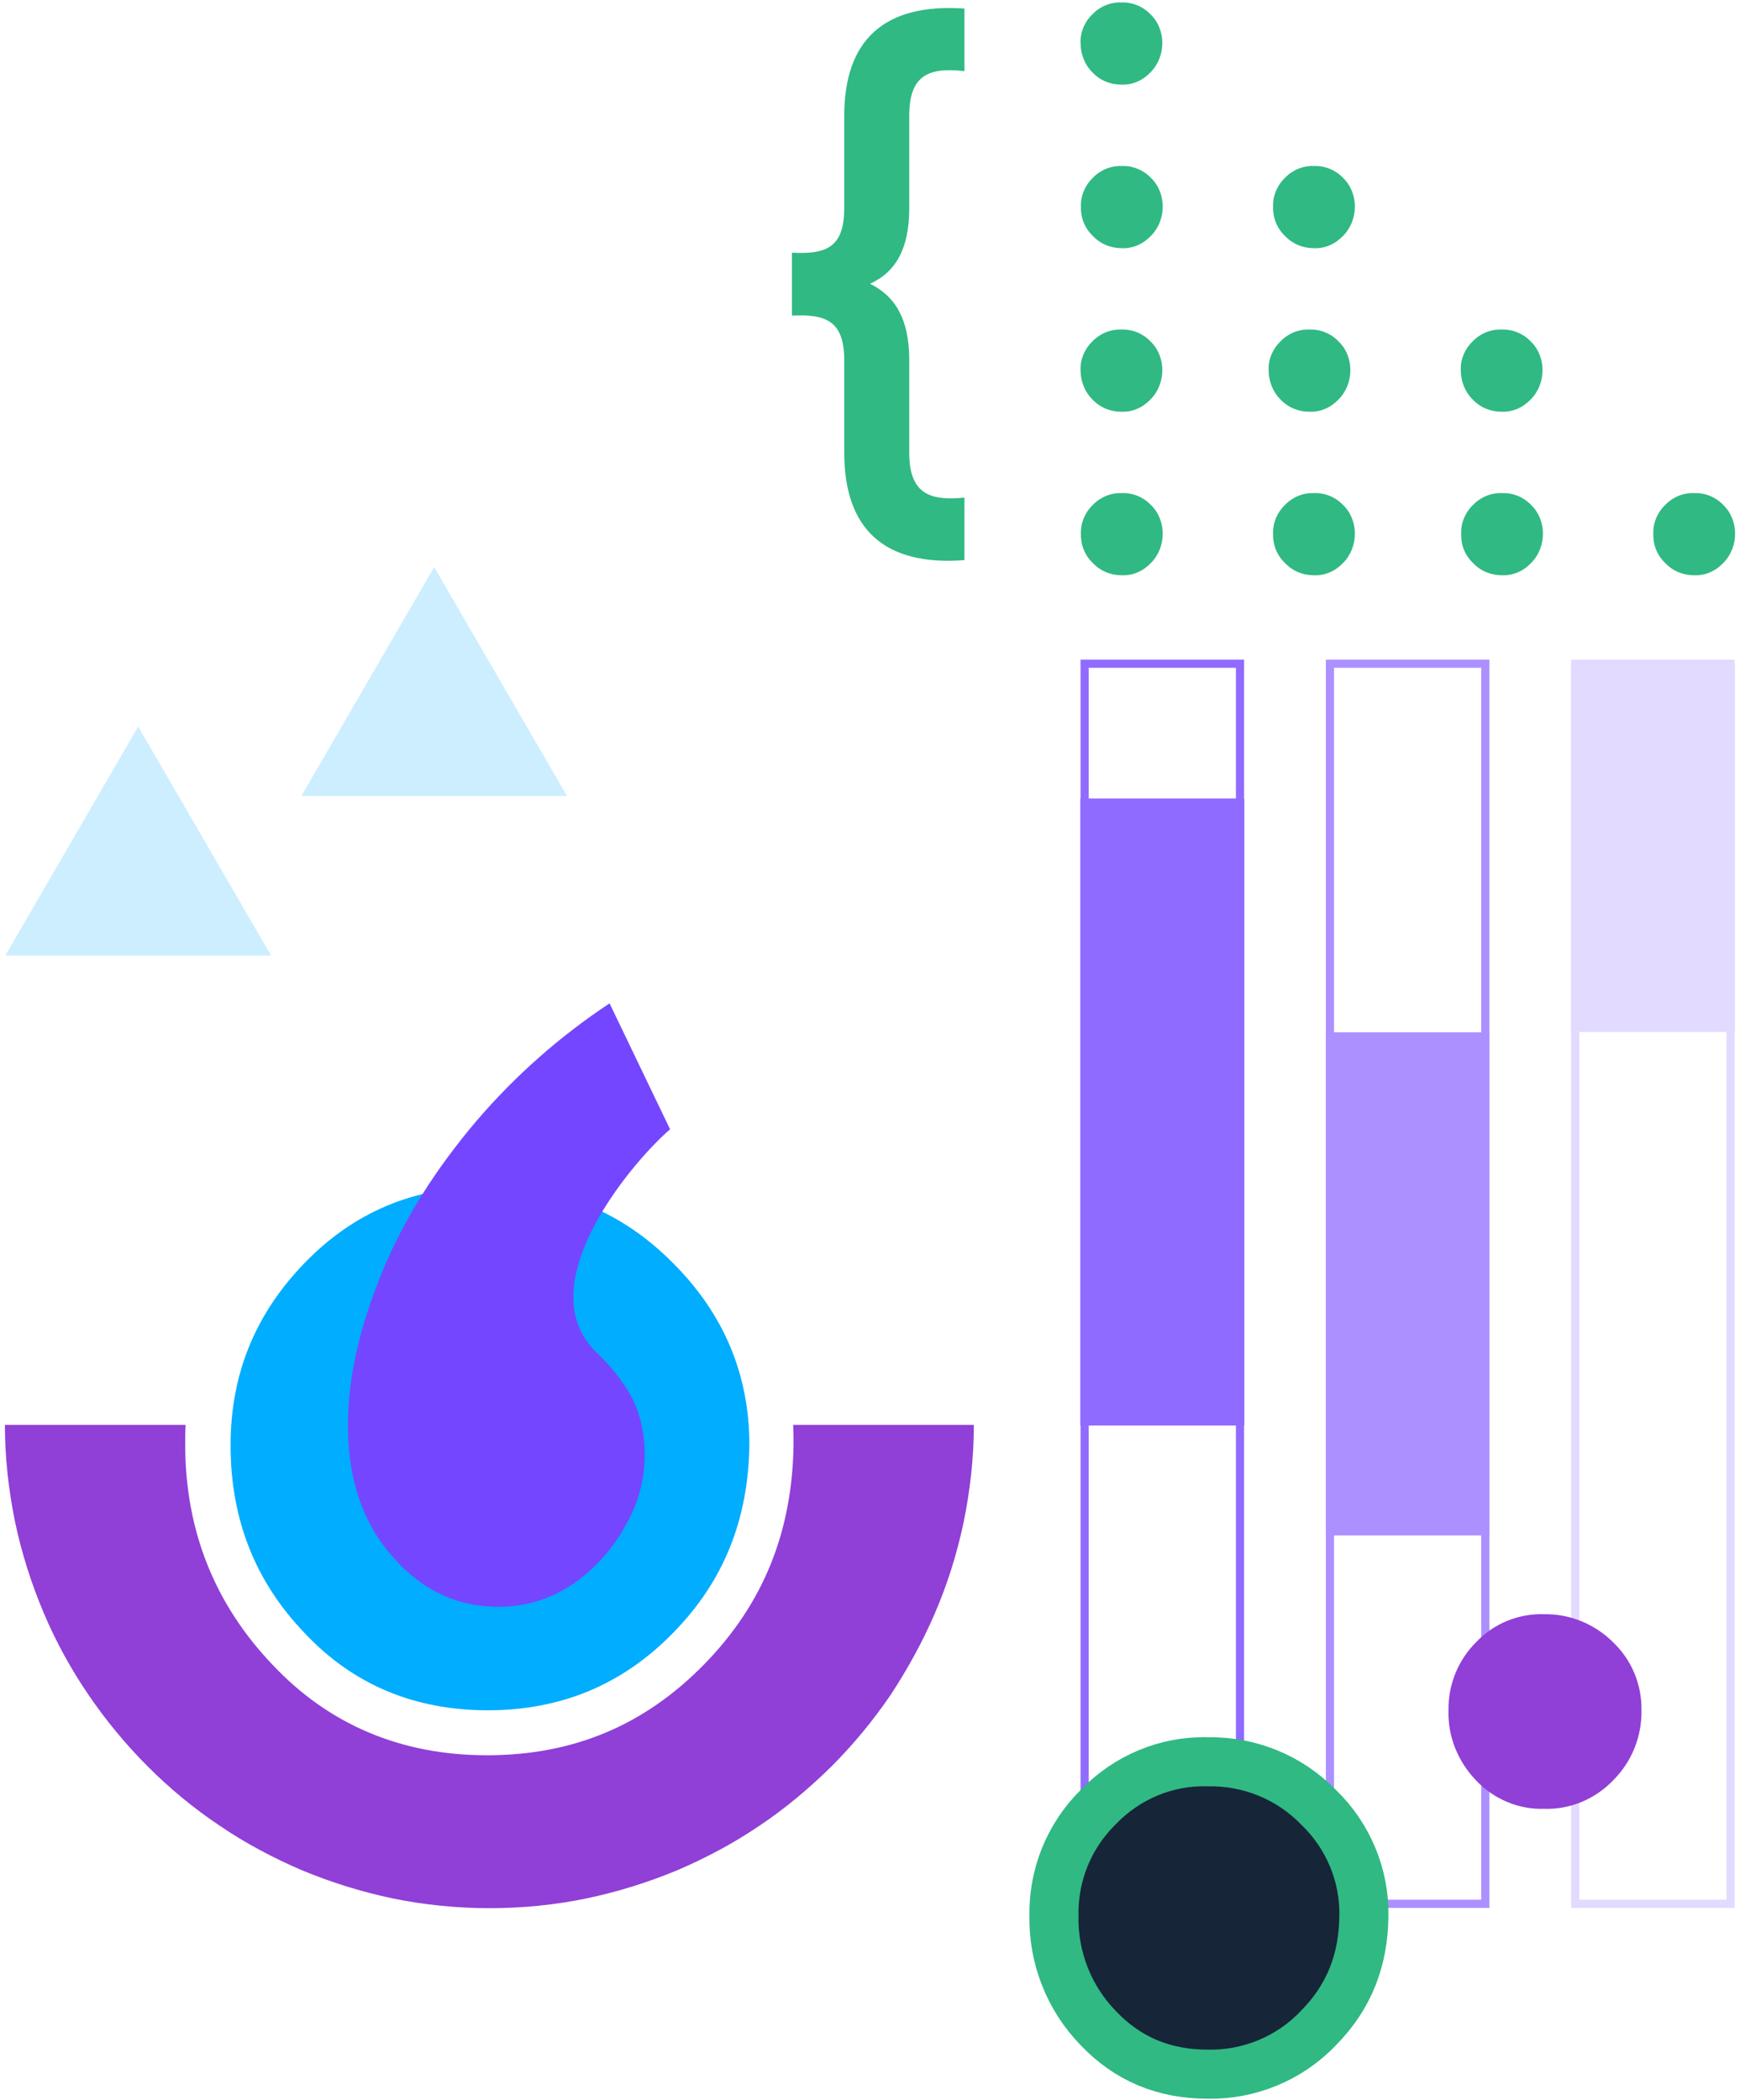 <?xml version="1.0" encoding="utf-8"?>
<!-- Generator: Adobe Illustrator 25.4.4, SVG Export Plug-In . SVG Version: 6.00 Build 0)  -->
<svg version="1.1" id="Elements" xmlns="http://www.w3.org/2000/svg" xmlns:xlink="http://www.w3.org/1999/xlink" x="0px" y="0px"
	 viewBox="0 0 425.6 513.6" style="enable-background:new 0 0 425.6 513.6;" xml:space="preserve">
<style type="text/css">
	.st0{fill:#903FD7;}
	.st1{fill:#00ADFF;}
	.st2{fill:#7446FF;}
	.st3{opacity:0.8;}
	.st4{fill:none;}
	.st5{fill:none;stroke:#7446FF;stroke-width:2;}
	.st6{opacity:0.6;}
	.st7{opacity:0.2;}
	.st8{fill:#30B983;}
	.st9{fill:#162538;stroke:#30B983;stroke-width:12;}
	.st10{opacity:0.2;fill:#00ADFF;enable-background:new    ;}
	.st11{enable-background:new    ;}
</style>
<path id="Subtraction_4" class="st0" d="M119.8,466.7c-8,0-16-0.8-23.8-2.4c-7.6-1.6-15-3.9-22.2-6.9c-7-3-13.8-6.6-20.1-10.9
	c-6.3-4.2-12.2-9.1-17.5-14.4c-5.4-5.4-10.2-11.2-14.5-17.5s-8-13-11-20.1s-5.4-14.6-7-22.2c-1.6-7.8-2.5-15.8-2.5-23.8h44.2
	c-0.1,1.6-0.1,3.2-0.1,4.8c0,21,7.2,39,21.3,53.8c13.8,14.7,31.5,22.2,52.5,22.2c21.1,0,38.5-7.3,53.1-22.2
	c14.4-14.7,21.6-32.3,21.9-53.8c0-1.6,0-3.2-0.1-4.8h44.2c0,8-0.9,16-2.5,23.8c-1.6,7.6-3.9,15-7,22.2c-3,7-6.7,13.7-10.9,20.1
	c-4.3,6.3-9.1,12.1-14.5,17.5c-5.4,5.3-11.2,10.2-17.5,14.4c-6.3,4.3-13.1,7.9-20.1,10.9c-7.2,3-14.6,5.3-22.2,6.9
	C135.8,465.9,127.8,466.7,119.8,466.7z"/>
<g id="quote">
	<path id="Path_105" class="st1" d="M164.6,399.4c-12.4,12.7-27.5,18.9-45.3,18.9s-32.9-6.2-44.8-18.9c-12.2-12.7-18.1-28-18.1-45.9
		c0-17.4,6-32.1,18.1-44.6s26.9-18.7,44.8-18.7s32.9,6.2,45.3,18.7c12.4,12.4,18.7,27.2,18.7,44.6
		C183,371.6,177.1,386.7,164.6,399.4z"/>
	<path id="Path_106" class="st2" d="M96,380.7c-7.3-8.3-10.9-18.9-10.9-32.1c0-11.7,2.9-24.1,8.3-37.3c5.4-13.2,13.2-25.4,23.1-37.1
		c9.5-11.1,20.5-20.8,32.6-28.8l14.8,30.8c-8.5,7.3-30.6,33.2-21.5,50c2.6,4.9,5.7,5.4,10.9,13.5c3.4,5.2,4.4,11.1,4.4,16.6
		c-0.1,5.9-1.7,11.7-4.7,16.8c-3.1,5.7-7.4,10.5-12.7,14.2s-11.5,5.6-17.9,5.7C112,393.1,103.2,389,96,380.7z"/>
</g>
<g id="Group_47" transform="translate(715 214.43)" class="st3">
	<g id="Rectangle_16">
		<rect x="-450.7" y="-53.1" class="st4" width="40" height="304.7"/>
		<rect x="-449.7" y="-52.1" class="st5" width="38" height="302.7"/>
	</g>
	<g id="rectangle1" transform="translate(0 34)">
		<rect x="-450.7" y="-53.1" class="st2" width="40" height="153.3"/>
		<rect x="-449.7" y="-52.1" class="st5" width="38" height="151.3"/>
	</g>
</g>
<g id="Group_45" transform="translate(-545 -185.337)" class="st6">
	<g id="Rectangle_18" transform="translate(1320 399.767)">
		<rect x="-450.7" y="-53.1" class="st4" width="40" height="305.3"/>
		<rect x="-449.7" y="-52.1" class="st5" width="38" height="303.3"/>
	</g>
	<g id="rectangle2" transform="translate(1320 490.93)">
		<rect x="-450.7" y="-53.1" class="st2" width="40" height="123"/>
		<rect x="-449.7" y="-52.1" class="st5" width="38" height="121"/>
	</g>
</g>
<g id="Group_46" transform="translate(835 214.43)" class="st7">
	<g id="Rectangle_20">
		<rect x="-450.7" y="-53.1" class="st4" width="40" height="305.3"/>
		<rect x="-449.7" y="-52.1" class="st5" width="38" height="303.3"/>
	</g>
	<g id="rectangle3" transform="translate(0 1.032)">
		<rect x="-450.7" y="-53.1" class="st2" width="40" height="90"/>
		<rect x="-449.7" y="-52.1" class="st5" width="38" height="88"/>
	</g>
</g>
<path id="circlesmall" class="st0" d="M394.6,435.4c-4.4,4.6-10.5,7.2-16.9,7c-6.3,0.2-12.4-2.4-16.7-7c-4.4-4.6-6.9-10.7-6.7-17.1
	c-0.1-6.2,2.3-12.2,6.7-16.6c4.3-4.6,10.4-7.1,16.7-6.9c6.3-0.1,12.4,2.4,16.9,6.9c4.5,4.3,7,10.3,6.9,16.6
	C401.6,424.8,399.1,430.9,394.6,435.4z"/>
<path id="dot10" class="st8" d="M407.3,137.7c1.9,2,4.4,3,7.1,3c2.7,0.1,5.2-1,7.1-3c1.9-1.9,2.9-4.5,2.9-7.2c0-2.6-1-5.2-2.9-7
	c-1.8-1.9-4.4-3-7.1-2.9c-2.7-0.1-5.3,1-7.1,2.9c-1.9,1.8-3,4.4-2.9,7C404.3,133.2,405.3,135.8,407.3,137.7z"/>
<path id="dot8_00000177469647130409390990000006102510366896936580_" class="st8" d="M360.2,97.7c1.9,2,4.4,3,7.1,3
	c2.7,0.1,5.2-1,7.1-3c1.9-1.9,2.9-4.5,2.9-7.2c0-2.6-1-5.2-2.9-7c-1.8-1.9-4.4-3-7.1-2.9c-2.7-0.1-5.3,1-7.1,2.9
	c-1.9,1.8-3,4.4-2.9,7C357.3,93.2,358.3,95.8,360.2,97.7z"/>
<path id="dot5" class="st8" d="M314.3,57.7c1.9,2,4.4,3,7.1,3c2.7,0.1,5.2-1,7.1-3c1.9-1.9,2.9-4.5,2.9-7.2c0-2.6-1-5.2-2.9-7
	c-1.8-1.9-4.4-3-7.1-2.9c-2.7-0.1-5.3,1-7.1,2.9c-1.9,1.8-3,4.4-2.9,7C311.3,53.2,312.3,55.8,314.3,57.7z"/>
<path id="dot1" class="st8" d="M267.2,17.7c1.9,2,4.4,3,7.1,3c2.7,0.1,5.2-1,7.1-3c1.9-1.9,2.9-4.5,2.9-7.2c0-2.6-1-5.2-2.9-7
	c-1.8-1.9-4.4-3-7.1-2.9c-2.7-0.1-5.3,1-7.1,2.9c-1.9,1.8-3,4.4-2.9,7C264.3,13.2,265.3,15.8,267.2,17.7z"/>
<path id="dot9" class="st8" d="M360.3,137.7c1.9,2,4.4,3,7.1,3c2.7,0.1,5.2-1,7.1-3c1.9-1.9,2.9-4.5,2.9-7.2c0-2.6-1-5.2-2.9-7
	c-1.8-1.9-4.4-3-7.1-2.9c-2.7-0.1-5.3,1-7.1,2.9c-1.9,1.8-3,4.4-2.9,7C357.3,133.2,358.3,135.8,360.3,137.7z"/>
<path id="dot6" class="st8" d="M313.2,97.7c1.9,2,4.4,3,7.1,3c2.7,0.1,5.2-1,7.1-3c1.9-1.9,2.9-4.5,2.9-7.2c0-2.6-1-5.2-2.9-7
	c-1.8-1.9-4.4-3-7.1-2.9c-2.7-0.1-5.3,1-7.1,2.9c-1.9,1.8-3,4.4-2.9,7C310.3,93.2,311.3,95.8,313.2,97.7z"/>
<path id="dot2" class="st8" d="M267.3,57.7c1.9,2,4.4,3,7.1,3c2.7,0.1,5.2-1,7.1-3c1.9-1.9,2.9-4.5,2.9-7.2c0-2.6-1-5.2-2.9-7
	c-1.8-1.9-4.4-3-7.1-2.9c-2.7-0.1-5.3,1-7.1,2.9c-1.9,1.8-3,4.4-2.9,7C264.3,53.2,265.3,55.8,267.3,57.7z"/>
<path id="dot7_00000067935806941561214730000009595478972388836736_" class="st8" d="M314.3,137.7c1.9,2,4.4,3,7.1,3
	c2.7,0.1,5.2-1,7.1-3c1.9-1.9,2.9-4.5,2.9-7.2c0-2.6-1-5.2-2.9-7c-1.8-1.9-4.4-3-7.1-2.9c-2.7-0.1-5.3,1-7.1,2.9
	c-1.9,1.8-3,4.4-2.9,7C311.3,133.2,312.3,135.8,314.3,137.7z"/>
<path id="dot3" class="st8" d="M267.2,97.7c1.9,2,4.4,3,7.1,3c2.7,0.1,5.2-1,7.1-3c1.9-1.9,2.9-4.5,2.9-7.2c0-2.6-1-5.2-2.9-7
	c-1.8-1.9-4.4-3-7.1-2.9c-2.7-0.1-5.3,1-7.1,2.9c-1.9,1.8-3,4.4-2.9,7C264.3,93.2,265.3,95.8,267.2,97.7z"/>
<path id="dot4" class="st8" d="M267.3,137.7c1.9,2,4.4,3,7.1,3c2.7,0.1,5.2-1,7.1-3c1.9-1.9,2.9-4.5,2.9-7.2c0-2.6-1-5.2-2.9-7
	c-1.8-1.9-4.4-3-7.1-2.9c-2.7-0.1-5.3,1-7.1,2.9c-1.9,1.8-3,4.4-2.9,7C264.3,133.2,265.3,135.8,267.3,137.7z"/>
<path id="circlebig" class="st9" d="M322.5,496c-7,7.4-16.9,11.5-27.1,11.3c-10.7,0-19.6-3.7-26.8-11.3c-7.1-7.3-11-17.2-10.8-27.4
	c-0.2-10,3.7-19.6,10.8-26.6c7-7.3,16.7-11.4,26.8-11.1c10.2-0.2,20,3.8,27.1,11.1c7.2,6.9,11.3,16.6,11.1,26.6
	C333.5,479.4,330,488.4,322.5,496z"/>
<path id="triangle" class="st10" d="M33.8,177.7l32.5,56h-65L33.8,177.7z"/>
<path id="ftriangle" class="st10" d="M106.2,138.7l32.5,56h-65L106.2,138.7z"/>
<g id="bracket" class="st11">
	<path class="st8" d="M206.5,110.7V88.1c0-9.8-4.7-11.3-12.8-10.9V61.8c8.1,0.4,12.8-1,12.8-10.9V28.3c0-18.4,9.7-27.6,29.4-26.2
		v15.3c-8.8-1-13.5,1-13.5,10.9v22.6c0,9.8-3.2,15.6-9.6,18.5c6.3,3.1,9.6,8.8,9.6,18.7v22.6c0,9.8,4.7,11.9,13.5,11V137
		C216.2,138.5,206.5,129.3,206.5,110.7z"/>
</g>
</svg>
